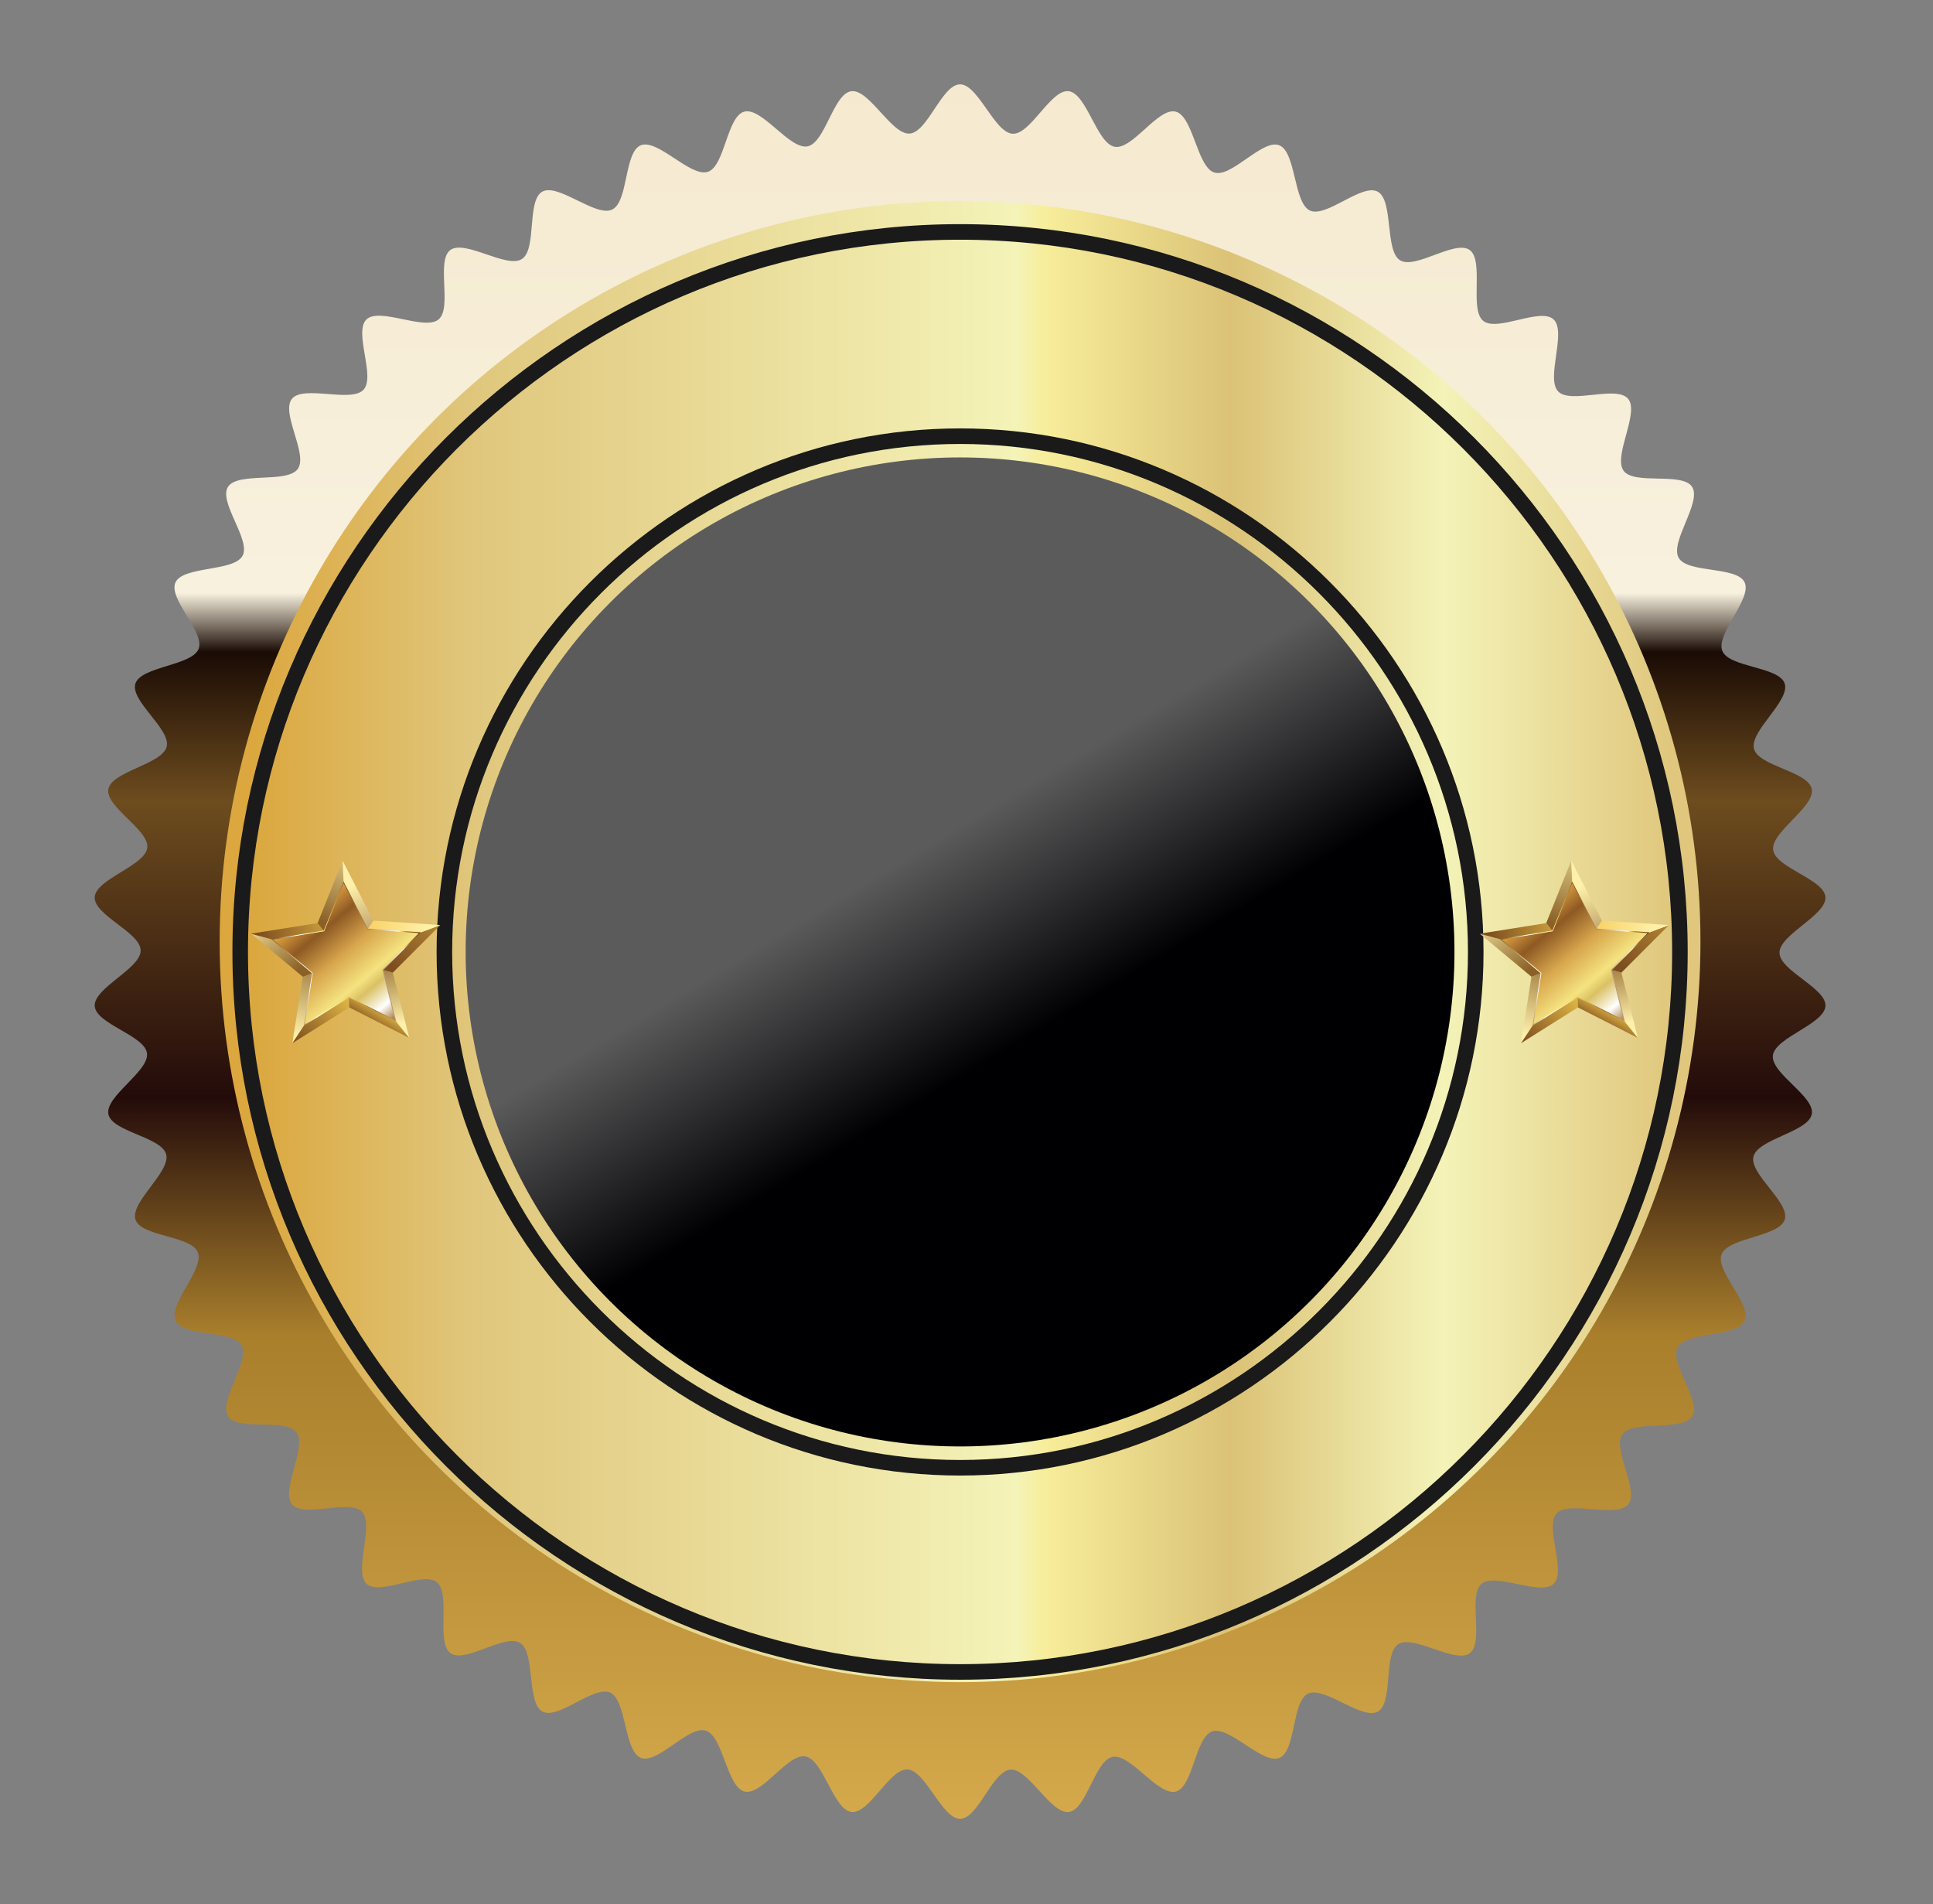 <?xml version="1.0" encoding="UTF-8"?>
<svg id="_Layer_1" data-name="#Layer 1" xmlns="http://www.w3.org/2000/svg" xmlns:xlink="http://www.w3.org/1999/xlink" viewBox="0 0 528 520">
  <rect x="0" y="0" width="528" height="520" fill="#808080" stroke="none"/>
  <defs>
    <style>
      .cls-1 {
        fill: url(#linear-gradient-24);
      }

      .cls-1, .cls-2, .cls-3, .cls-4, .cls-5, .cls-6, .cls-7, .cls-8, .cls-9, .cls-10, .cls-11, .cls-12, .cls-13, .cls-14, .cls-15, .cls-16, .cls-17, .cls-18, .cls-19, .cls-20, .cls-21, .cls-22, .cls-23, .cls-24, .cls-25 {
        fill-rule: evenodd;
      }

      .cls-2 {
        fill: url(#linear-gradient-13);
      }

      .cls-3 {
        fill: url(#linear-gradient-15);
      }

      .cls-4 {
        fill: url(#linear-gradient-19);
      }

      .cls-5 {
        fill: url(#linear-gradient-10);
      }

      .cls-26 {
        fill: url(#linear-gradient-2);
      }

      .cls-6 {
        fill: url(#linear-gradient-26);
      }

      .cls-27 {
        fill: url(#linear-gradient-3);
      }

      .cls-7 {
        fill: url(#linear-gradient-27);
      }

      .cls-28 {
        fill: none;
        stroke: #1a1a1a;
        stroke-miterlimit: 2.61;
        stroke-width: 4.25px;
      }

      .cls-8 {
        fill: url(#linear-gradient-5);
      }

      .cls-9 {
        fill: url(#linear-gradient-18);
      }

      .cls-10 {
        fill: url(#linear-gradient-21);
      }

      .cls-11 {
        fill: url(#linear-gradient-20);
      }

      .cls-12 {
        fill: url(#linear-gradient-23);
      }

      .cls-13 {
        fill: url(#linear-gradient-16);
      }

      .cls-14 {
        fill: url(#linear-gradient-9);
      }

      .cls-15 {
        fill: url(#linear-gradient-12);
      }

      .cls-16 {
        fill: url(#linear-gradient-6);
      }

      .cls-17 {
        fill: url(#linear-gradient-4);
      }

      .cls-18 {
        fill: url(#linear-gradient-25);
      }

      .cls-19 {
        fill: url(#linear-gradient-7);
      }

      .cls-20 {
        fill: url(#linear-gradient-8);
      }

      .cls-21 {
        fill: url(#linear-gradient-22);
      }

      .cls-22 {
        fill: url(#linear-gradient-17);
      }

      .cls-23 {
        fill: url(#linear-gradient-14);
      }

      .cls-24 {
        fill: url(#linear-gradient-11);
      }

      .cls-25 {
        fill: url(#linear-gradient);
      }
    </style>
    <linearGradient id="linear-gradient" x1="262.23" y1="5916.73" x2="262.23" y2="6726.78" gradientTransform="translate(0 6508) scale(1 -1)" gradientUnits="userSpaceOnUse">
      <stop offset="0" stop-color="#f4c761"/>
      <stop offset=".28" stop-color="#a97f2c"/>
      <stop offset=".36" stop-color="#230b0a"/>
      <stop offset=".46" stop-color="#6d4c1e"/>
      <stop offset=".51" stop-color="#1a0b05"/>
      <stop offset=".53" stop-color="#f8f1de"/>
      <stop offset=".86" stop-color="#f3e3c2"/>
      <stop offset="1" stop-color="#d0ab5b"/>
    </linearGradient>
    <linearGradient id="linear-gradient-2" x1="68.08" y1="6250.85" x2="456.39" y2="6250.85" gradientTransform="translate(0 6508) scale(1 -1)" gradientUnits="userSpaceOnUse">
      <stop offset="0" stop-color="#dba73e"/>
      <stop offset=".16" stop-color="#e0c77d"/>
      <stop offset=".54" stop-color="#f4f3b8"/>
      <stop offset=".56" stop-color="#f7ed9a"/>
      <stop offset=".69" stop-color="#dbc276"/>
      <stop offset=".84" stop-color="#f4f3b8"/>
      <stop offset="1" stop-color="#e0c77d"/>
    </linearGradient>
    <linearGradient id="linear-gradient-3" x1="277.51" y1="6222.61" x2="246.97" y2="6273.44" gradientTransform="translate(0 6508) scale(1 -1)" gradientUnits="userSpaceOnUse">
      <stop offset="0" stop-color="#000002"/>
      <stop offset="1" stop-color="#5c5b5c"/>
    </linearGradient>
    <linearGradient id="linear-gradient-4" x1="77.24" y1="6268.65" x2="112" y2="6227.23" gradientTransform="translate(0 6508) scale(1 -1)" gradientUnits="userSpaceOnUse">
      <stop offset="0" stop-color="#482a0f"/>
      <stop offset=".1" stop-color="#a77129"/>
      <stop offset=".15" stop-color="#fff"/>
      <stop offset=".22" stop-color="#da9e41"/>
      <stop offset=".34" stop-color="#8e5923"/>
      <stop offset=".5" stop-color="#d8a64d"/>
      <stop offset=".66" stop-color="#f5e380"/>
      <stop offset=".72" stop-color="#dac164"/>
      <stop offset=".83" stop-color="#fff"/>
      <stop offset=".92" stop-color="#a0752b"/>
      <stop offset="1" stop-color="#664219"/>
    </linearGradient>
    <linearGradient id="linear-gradient-5" x1="86.61" y1="6249.4" x2="80.52" y2="6224.98" gradientTransform="translate(0 6508) scale(1 -1)" gradientUnits="userSpaceOnUse">
      <stop offset="0" stop-color="#8a6026"/>
      <stop offset="1" stop-color="#fff1ab"/>
    </linearGradient>
    <linearGradient id="linear-gradient-6" x1="80.79" y1="6222.55" x2="94.89" y2="6235.7" gradientTransform="translate(0 6508) scale(1 -1)" gradientUnits="userSpaceOnUse">
      <stop offset="0" stop-color="#7d4d1f"/>
      <stop offset="1" stop-color="#e0b745"/>
    </linearGradient>
    <linearGradient id="linear-gradient-7" x1="101.78" y1="6227.19" x2="104.79" y2="6232.2" gradientTransform="translate(0 6508) scale(1 -1)" gradientUnits="userSpaceOnUse">
      <stop offset="0" stop-color="#7d4d1f"/>
      <stop offset="1" stop-color="#e0b745"/>
    </linearGradient>
    <linearGradient id="linear-gradient-8" x1="104.8" y1="6248.48" x2="109.49" y2="6228.17" gradientTransform="translate(0 6508) scale(1 -1)" gradientUnits="userSpaceOnUse">
      <stop offset="0" stop-color="#8a6026"/>
      <stop offset="1" stop-color="#fff1ab"/>
    </linearGradient>
    <linearGradient id="linear-gradient-9" x1="107.04" y1="6243.85" x2="131.13" y2="6267.94" gradientTransform="translate(0 6508) scale(1 -1)" gradientUnits="userSpaceOnUse">
      <stop offset="0" stop-color="#7d4d1f"/>
      <stop offset="1" stop-color="#e0b745"/>
    </linearGradient>
    <linearGradient id="linear-gradient-10" x1="100.9" y1="6256.31" x2="117.02" y2="6253.75" gradientTransform="translate(0 6508) scale(1 -1)" gradientUnits="userSpaceOnUse">
      <stop offset="0" stop-color="#f8d367"/>
      <stop offset="1" stop-color="#fff1ab"/>
    </linearGradient>
    <linearGradient id="linear-gradient-11" x1="80.87" y1="6242.44" x2="68.4" y2="6258.99" gradientTransform="translate(0 6508) scale(1 -1)" gradientUnits="userSpaceOnUse">
      <stop offset="0" stop-color="#8a6026"/>
      <stop offset="1" stop-color="#fff1ab"/>
    </linearGradient>
    <linearGradient id="linear-gradient-12" x1="70.48" y1="6252.44" x2="94.83" y2="6255.43" gradientTransform="translate(0 6508) scale(1 -1)" gradientUnits="userSpaceOnUse">
      <stop offset="0" stop-color="#7d4d1f"/>
      <stop offset="1" stop-color="#e0b745"/>
    </linearGradient>
    <linearGradient id="linear-gradient-13" x1="87.96" y1="6256.41" x2="98.91" y2="6281.02" gradientTransform="translate(0 6508) scale(1 -1)" gradientUnits="userSpaceOnUse">
      <stop offset="0" stop-color="#8a6026"/>
      <stop offset="1" stop-color="#fff1ab"/>
    </linearGradient>
    <linearGradient id="linear-gradient-14" x1="108.01" y1="6239.15" x2="95.91" y2="6266.32" gradientTransform="translate(0 6508) scale(1 -1)" gradientUnits="userSpaceOnUse">
      <stop offset="0" stop-color="#7d4d1f"/>
      <stop offset="1" stop-color="#fff1ab"/>
    </linearGradient>
    <linearGradient id="linear-gradient-15" x1="116.06" y1="6251.92" x2="73.39" y2="6241.28" gradientTransform="translate(0 6508) scale(1 -1)" gradientUnits="userSpaceOnUse">
      <stop offset="0" stop-color="#482a0f"/>
      <stop offset=".1" stop-color="#a77129"/>
      <stop offset=".15" stop-color="#fff"/>
      <stop offset=".4" stop-color="#8e5923"/>
      <stop offset=".5" stop-color="#d8a64d"/>
      <stop offset=".59" stop-color="#f5e380"/>
      <stop offset=".77" stop-color="#fff"/>
      <stop offset=".88" stop-color="#a0752b"/>
      <stop offset="1" stop-color="#664219"/>
    </linearGradient>
    <linearGradient id="linear-gradient-16" x1="412.46" y1="6269.11" x2="447.99" y2="6226.77" gradientTransform="translate(0 6508) scale(1 -1)" gradientUnits="userSpaceOnUse">
      <stop offset="0" stop-color="#482a0f"/>
      <stop offset=".1" stop-color="#a77129"/>
      <stop offset=".15" stop-color="#fff"/>
      <stop offset=".22" stop-color="#da9e41"/>
      <stop offset=".34" stop-color="#8e5923"/>
      <stop offset=".5" stop-color="#d8a64d"/>
      <stop offset=".66" stop-color="#f5e380"/>
      <stop offset=".72" stop-color="#dac164"/>
      <stop offset=".83" stop-color="#fff"/>
      <stop offset=".92" stop-color="#a0752b"/>
      <stop offset="1" stop-color="#664219"/>
    </linearGradient>
    <linearGradient id="linear-gradient-17" x1="422.14" y1="6249.12" x2="416.19" y2="6225.26" gradientTransform="translate(0 6508) scale(1 -1)" gradientUnits="userSpaceOnUse">
      <stop offset="0" stop-color="#8a6026"/>
      <stop offset="1" stop-color="#fff1ab"/>
    </linearGradient>
    <linearGradient id="linear-gradient-18" x1="416.25" y1="6222.7" x2="430.58" y2="6235.6" gradientTransform="translate(0 6508) scale(1 -1)" gradientUnits="userSpaceOnUse">
      <stop offset="0" stop-color="#7d4d1f"/>
      <stop offset="1" stop-color="#e0b745"/>
    </linearGradient>
    <linearGradient id="linear-gradient-19" x1="437.47" y1="6227.22" x2="440.39" y2="6232.28" gradientTransform="translate(0 6508) scale(1 -1)" gradientUnits="userSpaceOnUse">
      <stop offset="0" stop-color="#7d4d1f"/>
      <stop offset="1" stop-color="#e0b745"/>
    </linearGradient>
    <linearGradient id="linear-gradient-20" x1="440.73" y1="6248.24" x2="444.94" y2="6228.42" gradientTransform="translate(0 6508) scale(1 -1)" gradientUnits="userSpaceOnUse">
      <stop offset="0" stop-color="#8a6026"/>
      <stop offset="1" stop-color="#fff1ab"/>
    </linearGradient>
    <linearGradient id="linear-gradient-21" x1="442.64" y1="6243.85" x2="466.73" y2="6267.94" gradientTransform="translate(0 6508) scale(1 -1)" gradientUnits="userSpaceOnUse">
      <stop offset="0" stop-color="#7d4d1f"/>
      <stop offset="1" stop-color="#e0b745"/>
    </linearGradient>
    <linearGradient id="linear-gradient-22" x1="436.27" y1="6256.34" x2="452.86" y2="6253.71" gradientTransform="translate(0 6508) scale(1 -1)" gradientUnits="userSpaceOnUse">
      <stop offset="0" stop-color="#f8d367"/>
      <stop offset="1" stop-color="#fff1ab"/>
    </linearGradient>
    <linearGradient id="linear-gradient-23" x1="416.56" y1="6242.14" x2="404.04" y2="6259.37" gradientTransform="translate(0 6508) scale(1 -1)" gradientUnits="userSpaceOnUse">
      <stop offset="0" stop-color="#8a6026"/>
      <stop offset="1" stop-color="#fff1ab"/>
    </linearGradient>
    <linearGradient id="linear-gradient-24" x1="406.37" y1="6252.48" x2="430.15" y2="6255.4" gradientTransform="translate(0 6508) scale(1 -1)" gradientUnits="userSpaceOnUse">
      <stop offset="0" stop-color="#7d4d1f"/>
      <stop offset="1" stop-color="#e0b745"/>
    </linearGradient>
    <linearGradient id="linear-gradient-25" x1="423.43" y1="6256.11" x2="434.65" y2="6281.32" gradientTransform="translate(0 6508) scale(1 -1)" gradientUnits="userSpaceOnUse">
      <stop offset="0" stop-color="#8a6026"/>
      <stop offset="1" stop-color="#fff1ab"/>
    </linearGradient>
    <linearGradient id="linear-gradient-26" x1="443.43" y1="6239.55" x2="431.69" y2="6265.93" gradientTransform="translate(0 6508) scale(1 -1)" gradientUnits="userSpaceOnUse">
      <stop offset="0" stop-color="#7d4d1f"/>
      <stop offset="1" stop-color="#fff1ab"/>
    </linearGradient>
    <linearGradient id="linear-gradient-27" x1="451.67" y1="6251.92" x2="408.99" y2="6241.28" gradientTransform="translate(0 6508) scale(1 -1)" gradientUnits="userSpaceOnUse">
      <stop offset="0" stop-color="#482a0f"/>
      <stop offset=".1" stop-color="#a77129"/>
      <stop offset=".15" stop-color="#fff"/>
      <stop offset=".4" stop-color="#8e5923"/>
      <stop offset=".5" stop-color="#d8a64d"/>
      <stop offset=".59" stop-color="#f5e380"/>
      <stop offset=".77" stop-color="#fff"/>
      <stop offset=".88" stop-color="#a0752b"/>
      <stop offset="1" stop-color="#664219"/>
    </linearGradient>
  </defs>
  <path class="cls-25" d="M262.24,23.04c4.96,0,9.38,13.17,14.33,13.48,4.95.31,10.44-12.22,15.35-11.61,4.92.63,7.66,14.24,12.53,15.17,4.87.93,11.89-10.82,16.69-9.59,4.8,1.24,5.81,15.09,10.53,16.62,4.71,1.53,13.15-9.24,17.76-7.43,4.61,1.83,3.88,15.7,8.36,17.81,4.48,2.11,14.2-7.52,18.55-5.14,4.34,2.4,1.88,16.06,6.06,18.71,4.19,2.66,15.03-5.68,19.05-2.78,4.01,2.92-.15,16.17,3.67,19.33,3.82,3.16,15.63-3.76,19.25-.37,3.61,3.4-2.17,16.02,1.22,19.63,3.39,3.61,15.97-1.77,19.14,2.05,3.15,3.83-4.16,15.62-1.25,19.63,2.91,4.01,16.07.25,18.73,4.43,2.65,4.19-6.09,14.98-3.7,19.32,2.39,4.34,15.91,2.26,18.03,6.74,2.1,4.49-7.92,14.1-6.09,18.7,1.82,4.61,15.5,4.24,17.04,8.95,1.52,4.72-9.62,12.99-8.39,17.79,1.23,4.8,14.85,6.15,15.79,11.02.92,4.87-11.18,11.68-10.55,16.6.62,4.92,13.96,7.96,14.28,12.91.3,4.95-12.55,10.19-12.55,15.15s12.85,9.65,12.55,14.6c-.32,4.95-13.73,8.54-14.35,13.46-.62,4.92,11.54,11.18,10.62,16.05-.94,4.87-14.69,6.75-15.92,11.55-1.23,4.8,10.05,12.54,8.53,17.26-1.54,4.71-15.42,4.85-17.25,9.46-1.82,4.61,8.4,13.7,6.3,18.19-2.12,4.48-15.91,2.88-18.3,7.23-2.39,4.34,6.62,14.65,3.97,18.84-2.67,4.18-16.14.87-19.06,4.88-2.91,4.01,4.73,15.36,1.57,19.18-3.17,3.82-16.12-1.16-19.52,2.45-3.39,3.61,2.77,15.83-.84,19.23-3.62,3.39-15.85-3.17-19.67-.02-3.82,3.16.76,16.05-3.24,18.97-4.02,2.91-15.33-5.14-19.51-2.48-4.19,2.66-1.26,16.02-5.6,18.42-4.35,2.38-14.56-7.02-19.05-4.91-4.48,2.11-3.26,15.74-7.86,17.57-4.61,1.82-13.57-8.79-18.29-7.26-4.71,1.53-5.2,15.21-10,16.45-4.81,1.22-12.36-10.42-17.23-9.49-4.87.93-7.07,14.43-11.98,15.06-4.92.61-10.96-11.89-15.91-11.58-4.95.31-8.82,13.43-13.78,13.44-4.96,0-9.38-13.17-14.33-13.48-4.95-.31-10.44,12.22-15.35,11.61-4.92-.63-7.66-14.24-12.53-15.17-4.87-.93-11.89,10.82-16.69,9.59-4.8-1.24-5.81-15.09-10.53-16.62-4.71-1.53-13.15,9.24-17.76,7.43-4.61-1.83-3.88-15.7-8.36-17.81-4.48-2.11-14.2,7.52-18.55,5.14-4.34-2.4-1.88-16.06-6.06-18.71-4.19-2.66-15.03,5.68-19.05,2.78-4.01-2.92.15-16.17-3.67-19.33-3.82-3.16-15.63,3.75-19.25.37-3.61-3.4,2.17-16.02-1.22-19.63-3.39-3.61-15.97,1.77-19.14-2.05-3.15-3.83,4.16-15.62,1.25-19.63-2.91-4.01-16.07-.25-18.73-4.43-2.65-4.19,6.09-14.98,3.7-19.32-2.39-4.34-15.91-2.26-18.03-6.74-2.1-4.49,7.92-14.09,6.09-18.7-1.82-4.61-15.5-4.24-17.04-8.95-1.52-4.72,9.62-12.99,8.39-17.79-1.23-4.8-14.85-6.15-15.79-11.02-.92-4.87,11.18-11.68,10.55-16.6-.62-4.92-13.96-7.96-14.28-12.91-.3-4.95,12.55-10.19,12.55-15.15s-12.85-9.65-12.55-14.6c.32-4.95,13.73-8.54,14.35-13.45.62-4.92-11.54-11.18-10.62-16.05.94-4.87,14.69-6.75,15.92-11.55,1.23-4.8-10.05-12.54-8.53-17.26,1.54-4.71,15.42-4.85,17.25-9.46,1.82-4.61-8.4-13.7-6.3-18.19,2.12-4.48,15.91-2.88,18.3-7.23,2.39-4.34-6.62-14.65-3.97-18.84,2.67-4.18,16.14-.87,19.06-4.88,2.91-4.01-4.73-15.36-1.57-19.18,3.17-3.82,16.12,1.16,19.52-2.45,3.39-3.61-2.77-15.83.84-19.23,3.62-3.39,15.85,3.18,19.67.02,3.82-3.16-.76-16.05,3.24-18.97,4.02-2.91,15.33,5.14,19.51,2.48,4.19-2.66,1.26-16.02,5.6-18.42,4.35-2.38,14.56,7.02,19.05,4.91s3.26-15.74,7.86-17.57c4.61-1.82,13.57,8.79,18.28,7.26,4.71-1.53,5.2-15.21,10-16.45,4.81-1.23,12.36,10.42,17.23,9.49,4.87-.93,7.07-14.43,11.98-15.06,4.92-.61,10.96,11.89,15.91,11.57,4.95-.31,8.83-13.43,13.78-13.44Z"/>
  <circle class="cls-26" cx="262.24" cy="257.15" r="202.24"/>
  <circle class="cls-27" cx="262.24" cy="259.97" r="135.05"/>
  <path class="cls-28" d="M262.24,456.6c108.3,0,196.63-88.33,196.63-196.63S370.54,63.34,262.24,63.34s-196.63,88.33-196.63,196.63,88.33,196.63,196.63,196.63"/>
  <path class="cls-28" d="M262.24,400.84c77.59,0,140.86-63.28,140.86-140.86s-63.28-140.86-140.86-140.86-140.86,63.28-140.86,140.86c0,77.59,63.28,140.86,140.86,140.86"/>
  <g>
    <g>
      <path class="cls-17" d="M101.16,253.8l13.58.91,2.77-1.04h0s-2.76,1.04-2.76,1.04h0l-9.69,9.7-.49.49,1.35.36h0s-1.35-.36-1.35-.36h0s.17.67.17.67l3.36,13.29h0s-5.95-3.03-5.95-3.03l-1-22.03h0ZM101.11,252.67h0s.06-.1.06-.1h0l-.07.1h0ZM93.72,237.98h0l.13,2.95-5.09,12.71-.26.64h0s0,.01,0,.01l-.69.11-13.53,2.15h0s10.53,8.78,10.53,8.78l.53.44h0s-.2.08-.2.08l.2-.08-.11.68-2.14,13.54h0s11.6-7.3,11.6-7.3l.58-.37h0l.62.31,6.27,3.19-1-22.03h-.07s-.69-.05-.69-.05v-.02s-.32-.6-.32-.6l-6.22-12.18-.14-2.95v-.02h0ZM101.11,252.67h0l-.06.1.06-.1h0Z"/>
      <polygon class="cls-8" points="79.9 284.88 79.85 284.91 80.27 282.26 82.72 266.75 82.71 266.75 85.33 265.77 85.23 266.45 83.09 279.99 83.14 279.96 79.9 284.88"/>
      <polygon class="cls-16" points="95.41 275.12 82.12 283.48 79.85 284.91 79.85 284.91 83.09 279.99 83.09 279.99 94.69 272.69 95.28 272.33 95.41 275.12"/>
      <polygon class="cls-19" points="111.78 283.45 109.4 282.24 95.41 275.12 95.41 275.12 95.28 272.33 95.28 272.33 95.9 272.64 108.11 278.85 108.11 278.85 111.78 283.45"/>
      <polygon class="cls-20" points="107.29 265.63 107.29 265.64 111.13 280.86 111.79 283.45 111.79 283.45 108.11 278.85 108.11 278.85 104.76 265.56 104.59 264.9 104.59 264.89 107.29 265.63"/>
      <polygon class="cls-14" points="120.25 252.65 118.38 254.53 107.3 265.62 104.59 264.89 105.08 264.41 114.76 254.71 114.75 254.71 120.25 252.65"/>
      <polygon class="cls-5" points="101.97 251.41 117.59 252.45 120.27 252.63 120.26 252.65 114.74 254.71 101.09 253.79 100.39 253.75 100.38 253.73 101.97 251.41"/>
      <polygon class="cls-24" points="82.71 266.75 70.66 256.7 68.61 255 74.29 256.55 74.28 256.55 84.8 265.33 85.34 265.77 85.33 265.77 82.71 266.75"/>
      <polygon class="cls-15" points="68.62 255.01 68.6 254.98 71.25 254.56 86.74 252.1 88.5 254.28 88.5 254.29 87.81 254.4 74.29 256.55 68.62 255.01"/>
      <polygon class="cls-2" points="86.74 252.1 86.75 252.1 92.58 237.53 93.58 235.04 93.58 235.04 93.85 240.93 88.76 253.64 88.5 254.28 86.74 252.1"/>
      <polygon class="cls-23" points="94.8 237.43 101.97 251.41 100.39 253.75 100.39 253.75 100.08 253.13 93.86 240.94 93.59 235.05 94.8 237.43"/>
    </g>
    <path class="cls-3" d="M93.94,240.91l6.53,12.68,14.23,1,.23.02-.16.16-10.04,10.12,3.45,13.84.06.22-.2-.1-12.73-6.42-12.1,7.55-.19.12.04-.23,2.17-14.09-10.92-9.17-.18-.15.23-.04,14.08-2.29,5.34-13.22.09-.21.1.21h0ZM100.3,253.74h0l-6.45-12.53-5.28,13.06-.02.06h-.06s-13.91,2.27-13.91,2.27l10.79,9.06.05.04v.06s-2.16,13.93-2.16,13.93l11.95-7.46.05-.03.05.03,12.58,6.35-3.41-13.67v-.06s.03-.04.03-.04l9.92-10-14.06-.98h-.06s-.03-.06-.03-.06Z"/>
  </g>
  <g>
    <g>
      <path class="cls-13" d="M436.76,253.8l13.58.91,2.77-1.04h0s-2.76,1.04-2.76,1.04h0l-9.69,9.7-.49.49,1.35.36h0s-1.35-.36-1.35-.36h0s.17.67.17.67l3.36,13.29h0s-5.95-3.03-5.95-3.03l-1-22.03h0ZM436.71,252.67h0s.06-.1.06-.1h0l-.07.1h0ZM429.32,237.98h0l.13,2.95-5.09,12.71-.26.64h0s0,.01,0,.01l-.69.11-13.53,2.15h0s10.53,8.78,10.53,8.78l.53.44h0s-.2.08-.2.08l.2-.08-.11.68-2.14,13.54h0s11.6-7.3,11.6-7.3l.58-.37h0l.62.31,6.27,3.19-1-22.03h-.07s-.69-.05-.69-.05v-.02s-.32-.6-.32-.6l-6.22-12.18-.14-2.95v-.02h0ZM436.71,252.67h0l-.06.1.06-.1h0Z"/>
      <polygon class="cls-22" points="415.5 284.88 415.46 284.91 415.87 282.26 418.32 266.75 418.32 266.75 420.94 265.77 420.83 266.45 418.7 279.99 418.74 279.96 415.5 284.88"/>
      <polygon class="cls-9" points="431.01 275.12 417.72 283.48 415.46 284.91 415.46 284.91 418.7 279.99 418.7 279.99 430.3 272.69 430.88 272.33 431.01 275.12"/>
      <polygon class="cls-4" points="447.39 283.45 445 282.24 431.01 275.12 431.01 275.12 430.88 272.33 430.88 272.33 431.5 272.64 443.72 278.85 443.72 278.85 447.39 283.45"/>
      <polygon class="cls-11" points="442.9 265.63 442.89 265.64 446.73 280.86 447.39 283.45 447.39 283.45 443.71 278.85 443.72 278.85 440.36 265.56 440.19 264.9 440.19 264.89 442.9 265.63"/>
      <polygon class="cls-10" points="455.86 252.65 453.98 254.53 442.9 265.62 440.19 264.89 440.68 264.41 450.37 254.71 450.36 254.71 455.86 252.65"/>
      <polygon class="cls-21" points="437.57 251.41 453.2 252.45 455.87 252.63 455.86 252.65 450.35 254.71 436.69 253.79 436 253.75 435.99 253.73 437.57 251.41"/>
      <polygon class="cls-12" points="418.32 266.75 406.26 256.7 404.22 255 409.9 256.55 409.88 256.55 420.41 265.33 420.94 265.77 420.94 265.77 418.32 266.75"/>
      <polygon class="cls-1" points="404.23 255.01 404.2 254.98 406.85 254.56 422.34 252.1 424.11 254.28 424.1 254.29 423.42 254.4 409.89 256.55 404.23 255.01"/>
      <polygon class="cls-18" points="422.35 252.1 422.35 252.1 428.19 237.53 429.18 235.04 429.19 235.04 429.45 240.93 424.36 253.64 424.1 254.28 422.35 252.1"/>
      <polygon class="cls-6" points="430.41 237.43 437.57 251.41 436 253.75 436 253.75 435.68 253.13 429.46 240.94 429.19 235.05 430.41 237.43"/>
    </g>
    <path class="cls-7" d="M429.54,240.91l6.53,12.68,14.23,1,.23.02-.16.16-10.05,10.12,3.45,13.84.06.22-.2-.1-12.73-6.42-12.1,7.55-.19.12.04-.23,2.17-14.09-10.92-9.17-.18-.15.23-.04,14.08-2.29,5.34-13.22.09-.21.1.21h0ZM435.91,253.74h0l-6.45-12.53-5.28,13.06-.02.06h-.06s-13.91,2.27-13.91,2.27l10.79,9.06.05.04v.06s-2.16,13.93-2.16,13.93l11.95-7.46.05-.03.05.03,12.58,6.35-3.41-13.67v-.06s.03-.04.03-.04l9.92-10-14.06-.98h-.06s-.03-.06-.03-.06Z"/>
  </g>
</svg>